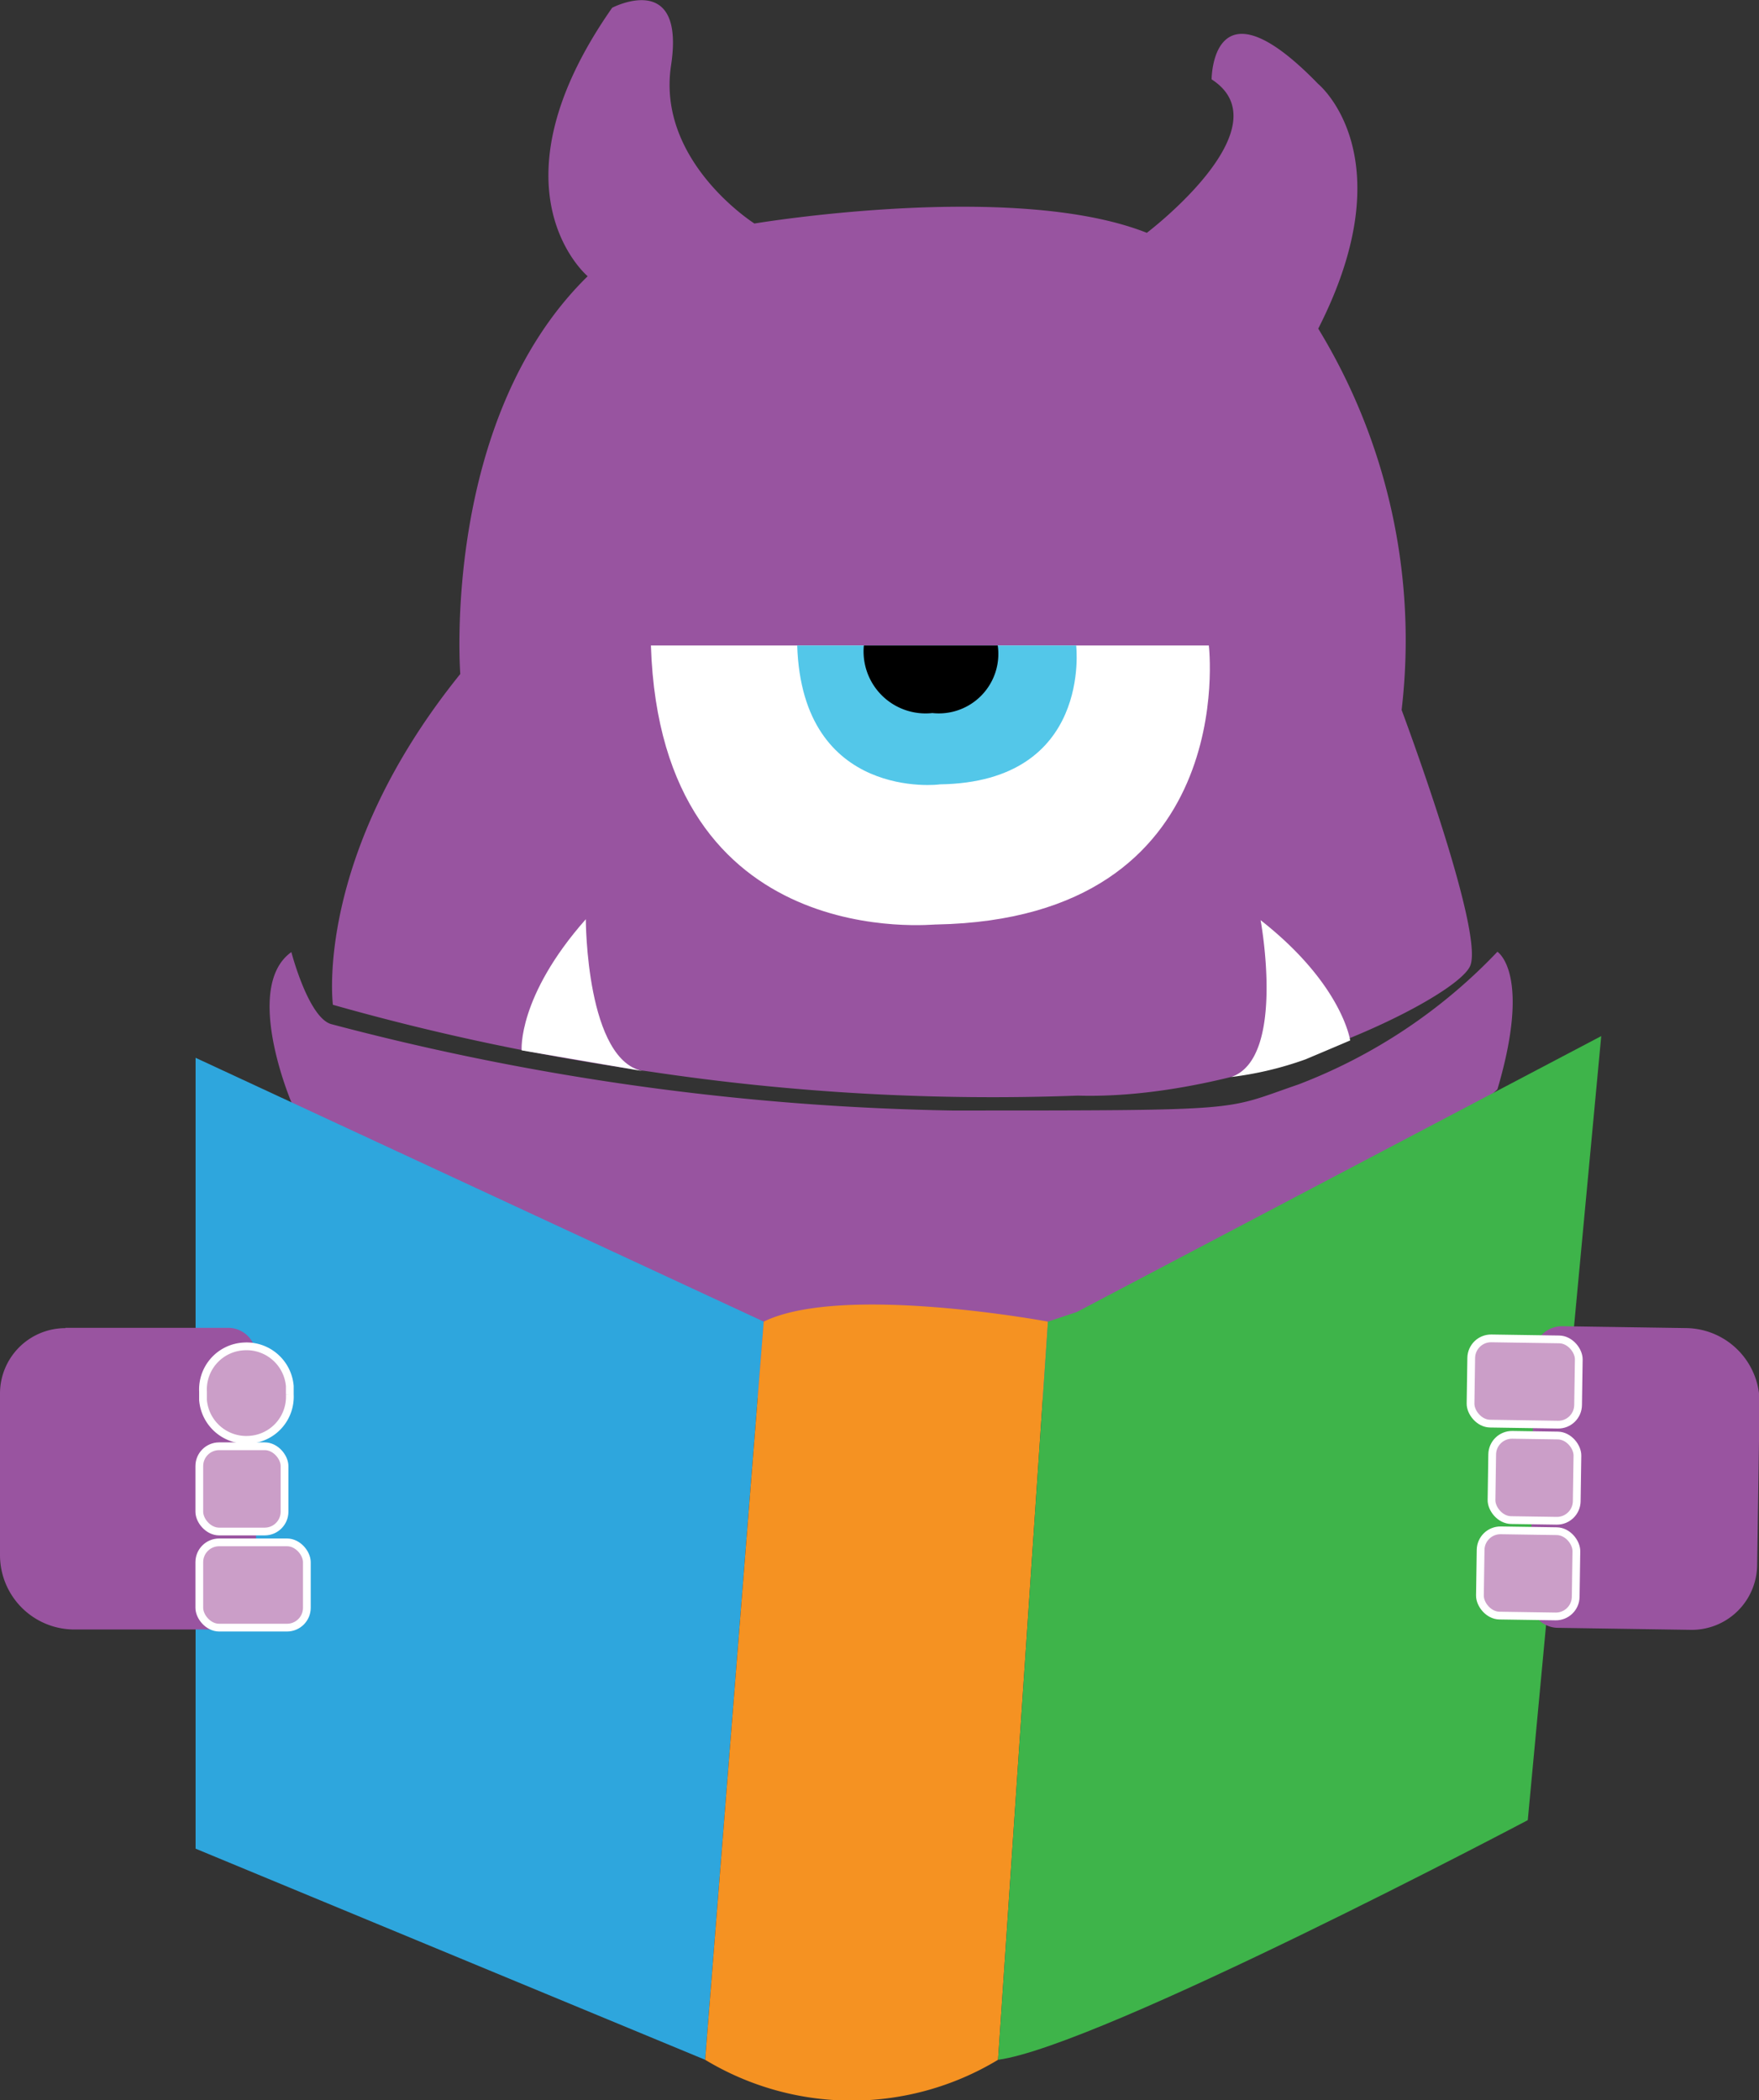 <svg xmlns="http://www.w3.org/2000/svg" viewBox="0 0 56.75 67.74"><rect x="0" y="0" width="56.75" height="67.74" fill="#333333" stroke="none"/><defs><style>.cls-1{fill:#f59221;}.cls-2{fill:#9854a0;}.cls-3{fill:#fff;}.cls-4{fill:#53c7e9;}.cls-5{fill:#2ea6dd;}.cls-6{fill:#f59222;}.cls-7{fill:#3eb44a;}.cls-8{fill:#9954a0;}.cls-9{fill:#cb9ec8;stroke:#fff;stroke-miterlimit:10;stroke-width:0.25px;}</style></defs><title>Asset 19</title><g id="Layer_2" data-name="Layer 2"><g id="Layer_1-2" data-name="Layer 1"><path class="cls-1" d="M36,21.88c0-.25,0-.45,0-.53Z"/><path class="cls-1" d="M35.53,22.84c0-.25,0-.45,0-.53Z"/><path class="cls-2" d="M9.4,35.55s-1.58-3.71,0-4.84c0,0,.56,2.16,1.31,2.33a83.7,83.7,0,0,0,20,2.78c9.66,0,8.72,0,11.18-.84a17.43,17.43,0,0,0,6.42-4.28s1.11.69,0,4.44l-11,9.94H14.21Z"/><path class="cls-2" d="M10.74,32.41s-.63-4.8,4.11-10.67c0,0-.63-8.19,4.11-12.83,0,0-3.32-2.78.79-8.66,0,0,2.37-1.24,1.9,1.86s2.69,5.1,2.69,5.1S32.7,5.81,37,7.51c0,0,4.49-3.4,2.09-4.95,0,0,0-3.4,3.44.15,0,0,2.84,2.32,0,7.89a19.3,19.3,0,0,1,2.69,12.3s2.69,7.18,2.21,8.26-7.19,4.34-12.66,4.18A74.48,74.48,0,0,1,21,34.57,76.37,76.37,0,0,1,10.74,32.41Z"/><path class="cls-3" d="M21,20.82H39s1.06,8.81-8.79,9C30.23,29.79,21.32,30.87,21,20.82Z"/><path class="cls-4" d="M25.72,20.82h9s.53,4.41-4.4,4.48C30.33,25.31,25.88,25.85,25.72,20.82Z"/><path d="M27.87,20.82h4.32A1.92,1.92,0,0,1,30.08,23,2,2,0,0,1,27.87,20.82Z"/><path class="cls-3" d="M16.83,33.88s-.14-1.73,2.07-4.23c0,0,0,4.63,1.9,4.91Z"/><path class="cls-3" d="M43.56,33.56s-.25-1.81-2.89-3.88c0,0,.83,4.46-.95,5.06a11,11,0,0,0,2.4-.57C43,33.8,43.56,33.56,43.56,33.56Z"/><polygon class="cls-5" points="6.31 59.63 22.75 66.44 24.64 42.63 6.31 34.12 6.31 59.63"/><path class="cls-6" d="M22.75,66.44a9.14,9.14,0,0,0,9.45,0l1.61-23.81s-6.64-1.24-9.17,0Z"/><path class="cls-7" d="M34.74,42.32l16.92-8.9L49.29,58.71S35.49,66,32.2,66.44l1.61-23.81Z"/><path id="_Rectangle_" data-name="&lt;Rectangle&gt;" class="cls-8" d="M2.11,42.83H7.36a.9.9,0,0,1,.9.9v7.93a.9.9,0,0,1-.9.9h-5A2.4,2.4,0,0,1,0,50.17V44.95a2.11,2.11,0,0,1,2.11-2.11Z"/><path id="_Path_" data-name="&lt;Path&gt;" class="cls-9" d="M9.35,44.71l0,.27a1.39,1.39,0,0,1-1.31,1.46h0a1.4,1.4,0,0,1-1.49-1.28l0-.27a1.39,1.39,0,0,1,1.31-1.46h0A1.4,1.4,0,0,1,9.35,44.71Z"/><rect id="_Rectangle_2" data-name="&lt;Rectangle&gt;" class="cls-9" x="6.43" y="46.65" width="2.75" height="2.75" rx="0.64" ry="0.64"/><rect id="_Rectangle_3" data-name="&lt;Rectangle&gt;" class="cls-9" x="6.43" y="49.75" width="3.47" height="2.75" rx="0.64" ry="0.64"/><path id="_Rectangle_4" data-name="&lt;Rectangle&gt;" class="cls-8" d="M51.55,42.81h4.26a.9.9,0,0,1,.9.9v7.93a.9.9,0,0,1-.9.9h-4a2.4,2.4,0,0,1-2.4-2.4V44.92A2.11,2.11,0,0,1,51.55,42.81Z" transform="translate(105.42 96.15) rotate(-179.14)"/><rect id="_Rectangle_5" data-name="&lt;Rectangle&gt;" class="cls-9" x="47.76" y="49.38" width="3.09" height="2.75" rx="0.64" ry="0.64" transform="translate(97.84 102.24) rotate(-179.14)"/><rect id="_Rectangle_6" data-name="&lt;Rectangle&gt;" class="cls-9" x="48.12" y="46.29" width="2.75" height="2.75" rx="0.64" ry="0.64" transform="translate(98.28 96.07) rotate(-179.14)"/><rect id="_Rectangle_7" data-name="&lt;Rectangle&gt;" class="cls-9" x="47.45" y="43.19" width="3.47" height="2.75" rx="0.64" ry="0.64" transform="translate(97.7 89.86) rotate(-179.14)"/></g></g></svg>